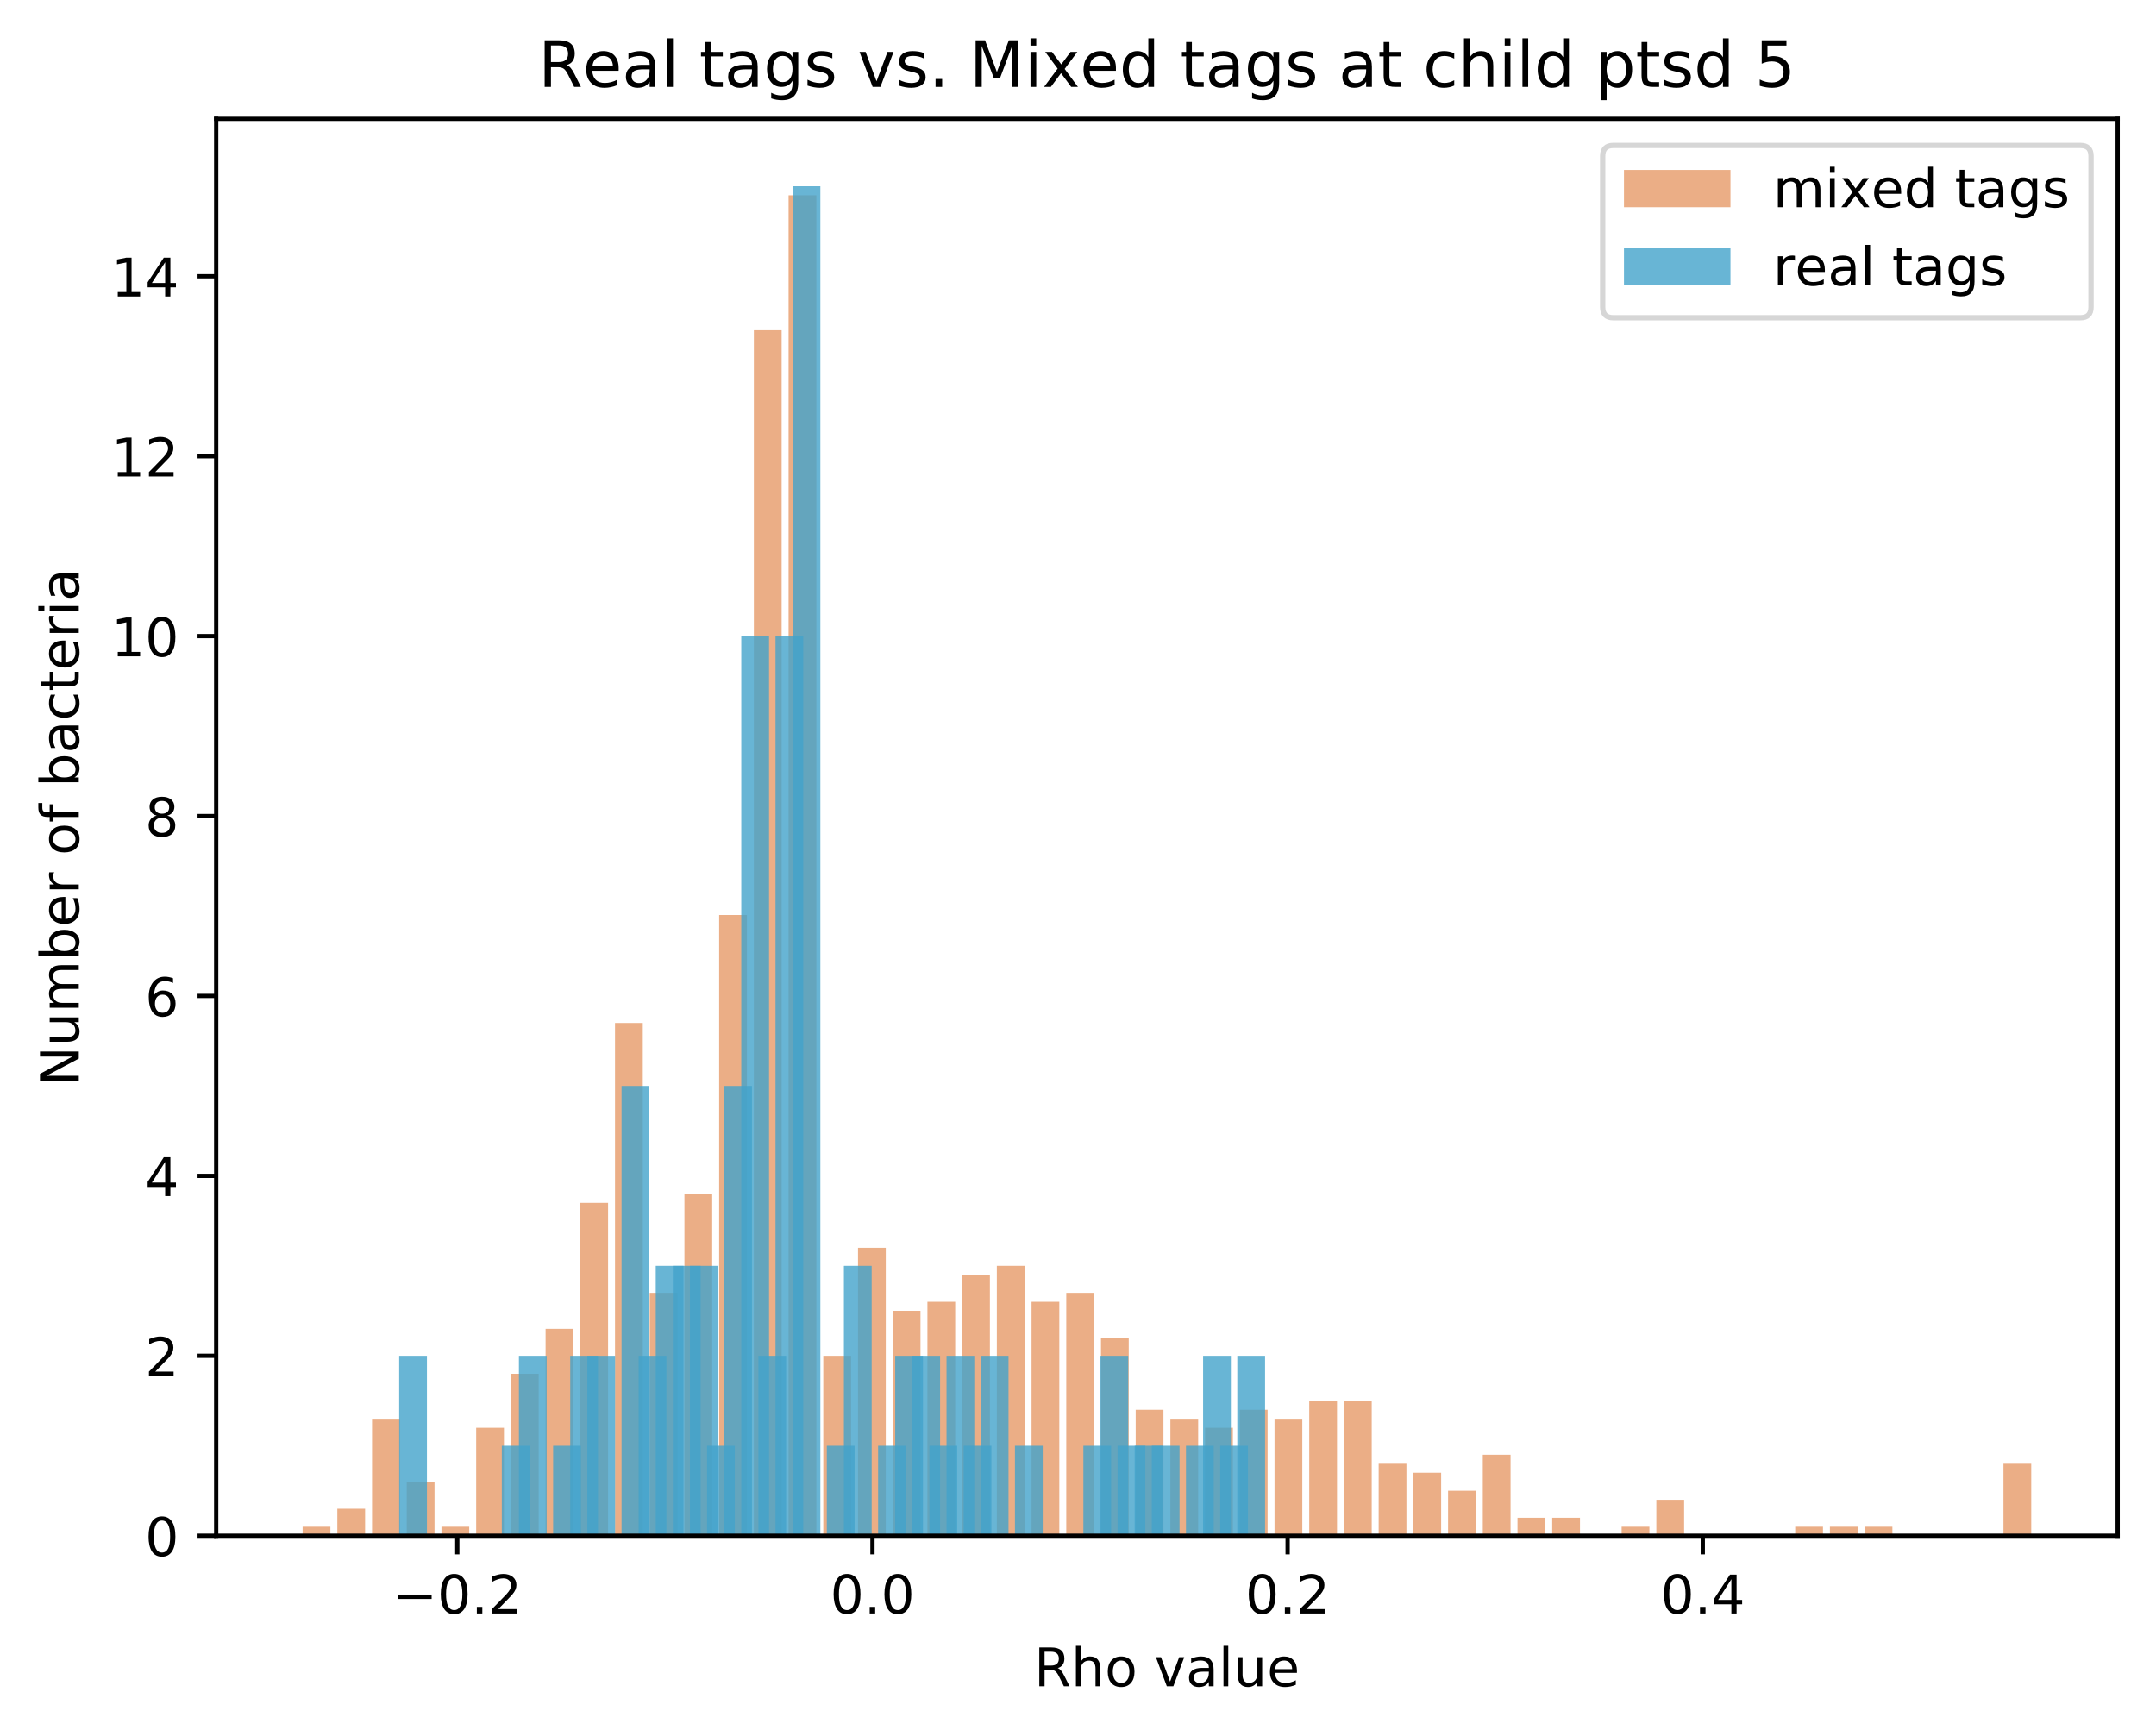 <?xml version="1.0" encoding="utf-8" standalone="no"?>
<!DOCTYPE svg PUBLIC "-//W3C//DTD SVG 1.1//EN"
  "http://www.w3.org/Graphics/SVG/1.1/DTD/svg11.dtd">
<!-- Created with matplotlib (https://matplotlib.org/) -->
<svg height="325.986pt" version="1.1" viewBox="0 0 404.923 325.986" width="404.923pt" xmlns="http://www.w3.org/2000/svg" xmlns:xlink="http://www.w3.org/1999/xlink">
 <defs>
  <style type="text/css">
*{stroke-linecap:butt;stroke-linejoin:round;}
  </style>
 </defs>
 <g id="figure_1">
  <g id="patch_1">
   <path d="M 0 325.986 
L 404.923 325.986 
L 404.923 0 
L 0 0 
z
" style="fill:#ffffff;"/>
  </g>
  <g id="axes_1">
   <g id="patch_2">
    <path d="M 40.603 288.43 
L 397.723 288.43 
L 397.723 22.318 
L 40.603 22.318 
z
" style="fill:#ffffff;"/>
   </g>
   <g id="patch_3">
    <path clip-path="url(#p7315a5faf9)" d="M 56.836 288.43 
L 62.051 288.43 
L 62.051 286.741 
L 56.836 286.741 
z
" style="fill:#d95f0e;opacity:0.5;"/>
   </g>
   <g id="patch_4">
    <path clip-path="url(#p7315a5faf9)" d="M 63.355 288.43 
L 68.57 288.43 
L 68.57 283.361 
L 63.355 283.361 
z
" style="fill:#d95f0e;opacity:0.5;"/>
   </g>
   <g id="patch_5">
    <path clip-path="url(#p7315a5faf9)" d="M 69.874 288.43 
L 75.09 288.43 
L 75.09 266.465 
L 69.874 266.465 
z
" style="fill:#d95f0e;opacity:0.5;"/>
   </g>
   <g id="patch_6">
    <path clip-path="url(#p7315a5faf9)" d="M 76.393 288.43 
L 81.609 288.43 
L 81.609 278.293 
L 76.393 278.293 
z
" style="fill:#d95f0e;opacity:0.5;"/>
   </g>
   <g id="patch_7">
    <path clip-path="url(#p7315a5faf9)" d="M 82.913 288.43 
L 88.128 288.43 
L 88.128 286.741 
L 82.913 286.741 
z
" style="fill:#d95f0e;opacity:0.5;"/>
   </g>
   <g id="patch_8">
    <path clip-path="url(#p7315a5faf9)" d="M 89.432 288.43 
L 94.647 288.43 
L 94.647 268.155 
L 89.432 268.155 
z
" style="fill:#d95f0e;opacity:0.5;"/>
   </g>
   <g id="patch_9">
    <path clip-path="url(#p7315a5faf9)" d="M 95.951 288.43 
L 101.166 288.43 
L 101.166 258.017 
L 95.951 258.017 
z
" style="fill:#d95f0e;opacity:0.5;"/>
   </g>
   <g id="patch_10">
    <path clip-path="url(#p7315a5faf9)" d="M 102.47 288.43 
L 107.685 288.43 
L 107.685 249.569 
L 102.47 249.569 
z
" style="fill:#d95f0e;opacity:0.5;"/>
   </g>
   <g id="patch_11">
    <path clip-path="url(#p7315a5faf9)" d="M 108.989 288.43 
L 114.205 288.43 
L 114.205 225.915 
L 108.989 225.915 
z
" style="fill:#d95f0e;opacity:0.5;"/>
   </g>
   <g id="patch_12">
    <path clip-path="url(#p7315a5faf9)" d="M 115.508 288.43 
L 120.724 288.43 
L 120.724 192.123 
L 115.508 192.123 
z
" style="fill:#d95f0e;opacity:0.5;"/>
   </g>
   <g id="patch_13">
    <path clip-path="url(#p7315a5faf9)" d="M 122.028 288.43 
L 127.243 288.43 
L 127.243 242.811 
L 122.028 242.811 
z
" style="fill:#d95f0e;opacity:0.5;"/>
   </g>
   <g id="patch_14">
    <path clip-path="url(#p7315a5faf9)" d="M 128.547 288.43 
L 133.762 288.43 
L 133.762 224.225 
L 128.547 224.225 
z
" style="fill:#d95f0e;opacity:0.5;"/>
   </g>
   <g id="patch_15">
    <path clip-path="url(#p7315a5faf9)" d="M 135.066 288.43 
L 140.281 288.43 
L 140.281 171.848 
L 135.066 171.848 
z
" style="fill:#d95f0e;opacity:0.5;"/>
   </g>
   <g id="patch_16">
    <path clip-path="url(#p7315a5faf9)" d="M 141.585 288.43 
L 146.8 288.43 
L 146.8 62.024 
L 141.585 62.024 
z
" style="fill:#d95f0e;opacity:0.5;"/>
   </g>
   <g id="patch_17">
    <path clip-path="url(#p7315a5faf9)" d="M 148.104 288.43 
L 153.32 288.43 
L 153.32 36.68 
L 148.104 36.68 
z
" style="fill:#d95f0e;opacity:0.5;"/>
   </g>
   <g id="patch_18">
    <path clip-path="url(#p7315a5faf9)" d="M 154.623 288.43 
L 159.839 288.43 
L 159.839 254.638 
L 154.623 254.638 
z
" style="fill:#d95f0e;opacity:0.5;"/>
   </g>
   <g id="patch_19">
    <path clip-path="url(#p7315a5faf9)" d="M 161.143 288.43 
L 166.358 288.43 
L 166.358 234.363 
L 161.143 234.363 
z
" style="fill:#d95f0e;opacity:0.5;"/>
   </g>
   <g id="patch_20">
    <path clip-path="url(#p7315a5faf9)" d="M 167.662 288.43 
L 172.877 288.43 
L 172.877 246.19 
L 167.662 246.19 
z
" style="fill:#d95f0e;opacity:0.5;"/>
   </g>
   <g id="patch_21">
    <path clip-path="url(#p7315a5faf9)" d="M 174.181 288.43 
L 179.396 288.43 
L 179.396 244.501 
L 174.181 244.501 
z
" style="fill:#d95f0e;opacity:0.5;"/>
   </g>
   <g id="patch_22">
    <path clip-path="url(#p7315a5faf9)" d="M 180.7 288.43 
L 185.915 288.43 
L 185.915 239.432 
L 180.7 239.432 
z
" style="fill:#d95f0e;opacity:0.5;"/>
   </g>
   <g id="patch_23">
    <path clip-path="url(#p7315a5faf9)" d="M 187.219 288.43 
L 192.435 288.43 
L 192.435 237.742 
L 187.219 237.742 
z
" style="fill:#d95f0e;opacity:0.5;"/>
   </g>
   <g id="patch_24">
    <path clip-path="url(#p7315a5faf9)" d="M 193.738 288.43 
L 198.954 288.43 
L 198.954 244.501 
L 193.738 244.501 
z
" style="fill:#d95f0e;opacity:0.5;"/>
   </g>
   <g id="patch_25">
    <path clip-path="url(#p7315a5faf9)" d="M 200.258 288.43 
L 205.473 288.43 
L 205.473 242.811 
L 200.258 242.811 
z
" style="fill:#d95f0e;opacity:0.5;"/>
   </g>
   <g id="patch_26">
    <path clip-path="url(#p7315a5faf9)" d="M 206.777 288.43 
L 211.992 288.43 
L 211.992 251.259 
L 206.777 251.259 
z
" style="fill:#d95f0e;opacity:0.5;"/>
   </g>
   <g id="patch_27">
    <path clip-path="url(#p7315a5faf9)" d="M 213.296 288.43 
L 218.511 288.43 
L 218.511 264.776 
L 213.296 264.776 
z
" style="fill:#d95f0e;opacity:0.5;"/>
   </g>
   <g id="patch_28">
    <path clip-path="url(#p7315a5faf9)" d="M 219.815 288.43 
L 225.03 288.43 
L 225.03 266.465 
L 219.815 266.465 
z
" style="fill:#d95f0e;opacity:0.5;"/>
   </g>
   <g id="patch_29">
    <path clip-path="url(#p7315a5faf9)" d="M 226.334 288.43 
L 231.55 288.43 
L 231.55 268.155 
L 226.334 268.155 
z
" style="fill:#d95f0e;opacity:0.5;"/>
   </g>
   <g id="patch_30">
    <path clip-path="url(#p7315a5faf9)" d="M 232.853 288.43 
L 238.069 288.43 
L 238.069 264.776 
L 232.853 264.776 
z
" style="fill:#d95f0e;opacity:0.5;"/>
   </g>
   <g id="patch_31">
    <path clip-path="url(#p7315a5faf9)" d="M 239.373 288.43 
L 244.588 288.43 
L 244.588 266.465 
L 239.373 266.465 
z
" style="fill:#d95f0e;opacity:0.5;"/>
   </g>
   <g id="patch_32">
    <path clip-path="url(#p7315a5faf9)" d="M 245.892 288.43 
L 251.107 288.43 
L 251.107 263.086 
L 245.892 263.086 
z
" style="fill:#d95f0e;opacity:0.5;"/>
   </g>
   <g id="patch_33">
    <path clip-path="url(#p7315a5faf9)" d="M 252.411 288.43 
L 257.626 288.43 
L 257.626 263.086 
L 252.411 263.086 
z
" style="fill:#d95f0e;opacity:0.5;"/>
   </g>
   <g id="patch_34">
    <path clip-path="url(#p7315a5faf9)" d="M 258.93 288.43 
L 264.145 288.43 
L 264.145 274.913 
L 258.93 274.913 
z
" style="fill:#d95f0e;opacity:0.5;"/>
   </g>
   <g id="patch_35">
    <path clip-path="url(#p7315a5faf9)" d="M 265.449 288.43 
L 270.665 288.43 
L 270.665 276.603 
L 265.449 276.603 
z
" style="fill:#d95f0e;opacity:0.5;"/>
   </g>
   <g id="patch_36">
    <path clip-path="url(#p7315a5faf9)" d="M 271.968 288.43 
L 277.184 288.43 
L 277.184 279.982 
L 271.968 279.982 
z
" style="fill:#d95f0e;opacity:0.5;"/>
   </g>
   <g id="patch_37">
    <path clip-path="url(#p7315a5faf9)" d="M 278.488 288.43 
L 283.703 288.43 
L 283.703 273.224 
L 278.488 273.224 
z
" style="fill:#d95f0e;opacity:0.5;"/>
   </g>
   <g id="patch_38">
    <path clip-path="url(#p7315a5faf9)" d="M 285.007 288.43 
L 290.222 288.43 
L 290.222 285.051 
L 285.007 285.051 
z
" style="fill:#d95f0e;opacity:0.5;"/>
   </g>
   <g id="patch_39">
    <path clip-path="url(#p7315a5faf9)" d="M 291.526 288.43 
L 296.741 288.43 
L 296.741 285.051 
L 291.526 285.051 
z
" style="fill:#d95f0e;opacity:0.5;"/>
   </g>
   <g id="patch_40">
    <path clip-path="url(#p7315a5faf9)" d="M 298.045 288.43 
L 303.26 288.43 
L 303.26 288.43 
L 298.045 288.43 
z
" style="fill:#d95f0e;opacity:0.5;"/>
   </g>
   <g id="patch_41">
    <path clip-path="url(#p7315a5faf9)" d="M 304.564 288.43 
L 309.78 288.43 
L 309.78 286.741 
L 304.564 286.741 
z
" style="fill:#d95f0e;opacity:0.5;"/>
   </g>
   <g id="patch_42">
    <path clip-path="url(#p7315a5faf9)" d="M 311.083 288.43 
L 316.299 288.43 
L 316.299 281.672 
L 311.083 281.672 
z
" style="fill:#d95f0e;opacity:0.5;"/>
   </g>
   <g id="patch_43">
    <path clip-path="url(#p7315a5faf9)" d="M 317.603 288.43 
L 322.818 288.43 
L 322.818 288.43 
L 317.603 288.43 
z
" style="fill:#d95f0e;opacity:0.5;"/>
   </g>
   <g id="patch_44">
    <path clip-path="url(#p7315a5faf9)" d="M 324.122 288.43 
L 329.337 288.43 
L 329.337 288.43 
L 324.122 288.43 
z
" style="fill:#d95f0e;opacity:0.5;"/>
   </g>
   <g id="patch_45">
    <path clip-path="url(#p7315a5faf9)" d="M 330.641 288.43 
L 335.856 288.43 
L 335.856 288.43 
L 330.641 288.43 
z
" style="fill:#d95f0e;opacity:0.5;"/>
   </g>
   <g id="patch_46">
    <path clip-path="url(#p7315a5faf9)" d="M 337.16 288.43 
L 342.375 288.43 
L 342.375 286.741 
L 337.16 286.741 
z
" style="fill:#d95f0e;opacity:0.5;"/>
   </g>
   <g id="patch_47">
    <path clip-path="url(#p7315a5faf9)" d="M 343.679 288.43 
L 348.895 288.43 
L 348.895 286.741 
L 343.679 286.741 
z
" style="fill:#d95f0e;opacity:0.5;"/>
   </g>
   <g id="patch_48">
    <path clip-path="url(#p7315a5faf9)" d="M 350.198 288.43 
L 355.414 288.43 
L 355.414 286.741 
L 350.198 286.741 
z
" style="fill:#d95f0e;opacity:0.5;"/>
   </g>
   <g id="patch_49">
    <path clip-path="url(#p7315a5faf9)" d="M 356.718 288.43 
L 361.933 288.43 
L 361.933 288.43 
L 356.718 288.43 
z
" style="fill:#d95f0e;opacity:0.5;"/>
   </g>
   <g id="patch_50">
    <path clip-path="url(#p7315a5faf9)" d="M 363.237 288.43 
L 368.452 288.43 
L 368.452 288.43 
L 363.237 288.43 
z
" style="fill:#d95f0e;opacity:0.5;"/>
   </g>
   <g id="patch_51">
    <path clip-path="url(#p7315a5faf9)" d="M 369.756 288.43 
L 374.971 288.43 
L 374.971 288.43 
L 369.756 288.43 
z
" style="fill:#d95f0e;opacity:0.5;"/>
   </g>
   <g id="patch_52">
    <path clip-path="url(#p7315a5faf9)" d="M 376.275 288.43 
L 381.49 288.43 
L 381.49 274.913 
L 376.275 274.913 
z
" style="fill:#d95f0e;opacity:0.5;"/>
   </g>
   <g id="patch_53">
    <path clip-path="url(#p7315a5faf9)" d="M 74.971 288.43 
L 80.186 288.43 
L 80.186 254.638 
L 74.971 254.638 
z
" style="fill:#43a2ca;opacity:0.8;"/>
   </g>
   <g id="patch_54">
    <path clip-path="url(#p7315a5faf9)" d="M 78.183 288.43 
L 83.399 288.43 
L 83.399 288.43 
L 78.183 288.43 
z
" style="fill:#43a2ca;opacity:0.8;"/>
   </g>
   <g id="patch_55">
    <path clip-path="url(#p7315a5faf9)" d="M 81.396 288.43 
L 86.611 288.43 
L 86.611 288.43 
L 81.396 288.43 
z
" style="fill:#43a2ca;opacity:0.8;"/>
   </g>
   <g id="patch_56">
    <path clip-path="url(#p7315a5faf9)" d="M 84.608 288.43 
L 89.824 288.43 
L 89.824 288.43 
L 84.608 288.43 
z
" style="fill:#43a2ca;opacity:0.8;"/>
   </g>
   <g id="patch_57">
    <path clip-path="url(#p7315a5faf9)" d="M 87.821 288.43 
L 93.036 288.43 
L 93.036 288.43 
L 87.821 288.43 
z
" style="fill:#43a2ca;opacity:0.8;"/>
   </g>
   <g id="patch_58">
    <path clip-path="url(#p7315a5faf9)" d="M 91.033 288.43 
L 96.248 288.43 
L 96.248 288.43 
L 91.033 288.43 
z
" style="fill:#43a2ca;opacity:0.8;"/>
   </g>
   <g id="patch_59">
    <path clip-path="url(#p7315a5faf9)" d="M 94.246 288.43 
L 99.461 288.43 
L 99.461 271.534 
L 94.246 271.534 
z
" style="fill:#43a2ca;opacity:0.8;"/>
   </g>
   <g id="patch_60">
    <path clip-path="url(#p7315a5faf9)" d="M 97.458 288.43 
L 102.673 288.43 
L 102.673 254.638 
L 97.458 254.638 
z
" style="fill:#43a2ca;opacity:0.8;"/>
   </g>
   <g id="patch_61">
    <path clip-path="url(#p7315a5faf9)" d="M 100.67 288.43 
L 105.886 288.43 
L 105.886 288.43 
L 100.67 288.43 
z
" style="fill:#43a2ca;opacity:0.8;"/>
   </g>
   <g id="patch_62">
    <path clip-path="url(#p7315a5faf9)" d="M 103.883 288.43 
L 109.098 288.43 
L 109.098 271.534 
L 103.883 271.534 
z
" style="fill:#43a2ca;opacity:0.8;"/>
   </g>
   <g id="patch_63">
    <path clip-path="url(#p7315a5faf9)" d="M 107.095 288.43 
L 112.311 288.43 
L 112.311 254.638 
L 107.095 254.638 
z
" style="fill:#43a2ca;opacity:0.8;"/>
   </g>
   <g id="patch_64">
    <path clip-path="url(#p7315a5faf9)" d="M 110.308 288.43 
L 115.523 288.43 
L 115.523 254.638 
L 110.308 254.638 
z
" style="fill:#43a2ca;opacity:0.8;"/>
   </g>
   <g id="patch_65">
    <path clip-path="url(#p7315a5faf9)" d="M 113.52 288.43 
L 118.736 288.43 
L 118.736 288.43 
L 113.52 288.43 
z
" style="fill:#43a2ca;opacity:0.8;"/>
   </g>
   <g id="patch_66">
    <path clip-path="url(#p7315a5faf9)" d="M 116.733 288.43 
L 121.948 288.43 
L 121.948 203.95 
L 116.733 203.95 
z
" style="fill:#43a2ca;opacity:0.8;"/>
   </g>
   <g id="patch_67">
    <path clip-path="url(#p7315a5faf9)" d="M 119.945 288.43 
L 125.16 288.43 
L 125.16 254.638 
L 119.945 254.638 
z
" style="fill:#43a2ca;opacity:0.8;"/>
   </g>
   <g id="patch_68">
    <path clip-path="url(#p7315a5faf9)" d="M 123.157 288.43 
L 128.373 288.43 
L 128.373 237.742 
L 123.157 237.742 
z
" style="fill:#43a2ca;opacity:0.8;"/>
   </g>
   <g id="patch_69">
    <path clip-path="url(#p7315a5faf9)" d="M 126.37 288.43 
L 131.585 288.43 
L 131.585 237.742 
L 126.37 237.742 
z
" style="fill:#43a2ca;opacity:0.8;"/>
   </g>
   <g id="patch_70">
    <path clip-path="url(#p7315a5faf9)" d="M 129.582 288.43 
L 134.798 288.43 
L 134.798 237.742 
L 129.582 237.742 
z
" style="fill:#43a2ca;opacity:0.8;"/>
   </g>
   <g id="patch_71">
    <path clip-path="url(#p7315a5faf9)" d="M 132.795 288.43 
L 138.01 288.43 
L 138.01 271.534 
L 132.795 271.534 
z
" style="fill:#43a2ca;opacity:0.8;"/>
   </g>
   <g id="patch_72">
    <path clip-path="url(#p7315a5faf9)" d="M 136.007 288.43 
L 141.223 288.43 
L 141.223 203.95 
L 136.007 203.95 
z
" style="fill:#43a2ca;opacity:0.8;"/>
   </g>
   <g id="patch_73">
    <path clip-path="url(#p7315a5faf9)" d="M 139.22 288.43 
L 144.435 288.43 
L 144.435 119.47 
L 139.22 119.47 
z
" style="fill:#43a2ca;opacity:0.8;"/>
   </g>
   <g id="patch_74">
    <path clip-path="url(#p7315a5faf9)" d="M 142.432 288.43 
L 147.647 288.43 
L 147.647 254.638 
L 142.432 254.638 
z
" style="fill:#43a2ca;opacity:0.8;"/>
   </g>
   <g id="patch_75">
    <path clip-path="url(#p7315a5faf9)" d="M 145.645 288.43 
L 150.86 288.43 
L 150.86 119.47 
L 145.645 119.47 
z
" style="fill:#43a2ca;opacity:0.8;"/>
   </g>
   <g id="patch_76">
    <path clip-path="url(#p7315a5faf9)" d="M 148.857 288.43 
L 154.072 288.43 
L 154.072 34.99 
L 148.857 34.99 
z
" style="fill:#43a2ca;opacity:0.8;"/>
   </g>
   <g id="patch_77">
    <path clip-path="url(#p7315a5faf9)" d="M 152.069 288.43 
L 157.285 288.43 
L 157.285 288.43 
L 152.069 288.43 
z
" style="fill:#43a2ca;opacity:0.8;"/>
   </g>
   <g id="patch_78">
    <path clip-path="url(#p7315a5faf9)" d="M 155.282 288.43 
L 160.497 288.43 
L 160.497 271.534 
L 155.282 271.534 
z
" style="fill:#43a2ca;opacity:0.8;"/>
   </g>
   <g id="patch_79">
    <path clip-path="url(#p7315a5faf9)" d="M 158.494 288.43 
L 163.71 288.43 
L 163.71 237.742 
L 158.494 237.742 
z
" style="fill:#43a2ca;opacity:0.8;"/>
   </g>
   <g id="patch_80">
    <path clip-path="url(#p7315a5faf9)" d="M 161.707 288.43 
L 166.922 288.43 
L 166.922 288.43 
L 161.707 288.43 
z
" style="fill:#43a2ca;opacity:0.8;"/>
   </g>
   <g id="patch_81">
    <path clip-path="url(#p7315a5faf9)" d="M 164.919 288.43 
L 170.135 288.43 
L 170.135 271.534 
L 164.919 271.534 
z
" style="fill:#43a2ca;opacity:0.8;"/>
   </g>
   <g id="patch_82">
    <path clip-path="url(#p7315a5faf9)" d="M 168.132 288.43 
L 173.347 288.43 
L 173.347 254.638 
L 168.132 254.638 
z
" style="fill:#43a2ca;opacity:0.8;"/>
   </g>
   <g id="patch_83">
    <path clip-path="url(#p7315a5faf9)" d="M 171.344 288.43 
L 176.559 288.43 
L 176.559 254.638 
L 171.344 254.638 
z
" style="fill:#43a2ca;opacity:0.8;"/>
   </g>
   <g id="patch_84">
    <path clip-path="url(#p7315a5faf9)" d="M 174.557 288.43 
L 179.772 288.43 
L 179.772 271.534 
L 174.557 271.534 
z
" style="fill:#43a2ca;opacity:0.8;"/>
   </g>
   <g id="patch_85">
    <path clip-path="url(#p7315a5faf9)" d="M 177.769 288.43 
L 182.984 288.43 
L 182.984 254.638 
L 177.769 254.638 
z
" style="fill:#43a2ca;opacity:0.8;"/>
   </g>
   <g id="patch_86">
    <path clip-path="url(#p7315a5faf9)" d="M 180.981 288.43 
L 186.197 288.43 
L 186.197 271.534 
L 180.981 271.534 
z
" style="fill:#43a2ca;opacity:0.8;"/>
   </g>
   <g id="patch_87">
    <path clip-path="url(#p7315a5faf9)" d="M 184.194 288.43 
L 189.409 288.43 
L 189.409 254.638 
L 184.194 254.638 
z
" style="fill:#43a2ca;opacity:0.8;"/>
   </g>
   <g id="patch_88">
    <path clip-path="url(#p7315a5faf9)" d="M 187.406 288.43 
L 192.622 288.43 
L 192.622 288.43 
L 187.406 288.43 
z
" style="fill:#43a2ca;opacity:0.8;"/>
   </g>
   <g id="patch_89">
    <path clip-path="url(#p7315a5faf9)" d="M 190.619 288.43 
L 195.834 288.43 
L 195.834 271.534 
L 190.619 271.534 
z
" style="fill:#43a2ca;opacity:0.8;"/>
   </g>
   <g id="patch_90">
    <path clip-path="url(#p7315a5faf9)" d="M 193.831 288.43 
L 199.046 288.43 
L 199.046 288.43 
L 193.831 288.43 
z
" style="fill:#43a2ca;opacity:0.8;"/>
   </g>
   <g id="patch_91">
    <path clip-path="url(#p7315a5faf9)" d="M 197.044 288.43 
L 202.259 288.43 
L 202.259 288.43 
L 197.044 288.43 
z
" style="fill:#43a2ca;opacity:0.8;"/>
   </g>
   <g id="patch_92">
    <path clip-path="url(#p7315a5faf9)" d="M 200.256 288.43 
L 205.471 288.43 
L 205.471 288.43 
L 200.256 288.43 
z
" style="fill:#43a2ca;opacity:0.8;"/>
   </g>
   <g id="patch_93">
    <path clip-path="url(#p7315a5faf9)" d="M 203.468 288.43 
L 208.684 288.43 
L 208.684 271.534 
L 203.468 271.534 
z
" style="fill:#43a2ca;opacity:0.8;"/>
   </g>
   <g id="patch_94">
    <path clip-path="url(#p7315a5faf9)" d="M 206.681 288.43 
L 211.896 288.43 
L 211.896 254.638 
L 206.681 254.638 
z
" style="fill:#43a2ca;opacity:0.8;"/>
   </g>
   <g id="patch_95">
    <path clip-path="url(#p7315a5faf9)" d="M 209.893 288.43 
L 215.109 288.43 
L 215.109 271.534 
L 209.893 271.534 
z
" style="fill:#43a2ca;opacity:0.8;"/>
   </g>
   <g id="patch_96">
    <path clip-path="url(#p7315a5faf9)" d="M 213.106 288.43 
L 218.321 288.43 
L 218.321 271.534 
L 213.106 271.534 
z
" style="fill:#43a2ca;opacity:0.8;"/>
   </g>
   <g id="patch_97">
    <path clip-path="url(#p7315a5faf9)" d="M 216.318 288.43 
L 221.534 288.43 
L 221.534 271.534 
L 216.318 271.534 
z
" style="fill:#43a2ca;opacity:0.8;"/>
   </g>
   <g id="patch_98">
    <path clip-path="url(#p7315a5faf9)" d="M 219.531 288.43 
L 224.746 288.43 
L 224.746 288.43 
L 219.531 288.43 
z
" style="fill:#43a2ca;opacity:0.8;"/>
   </g>
   <g id="patch_99">
    <path clip-path="url(#p7315a5faf9)" d="M 222.743 288.43 
L 227.958 288.43 
L 227.958 271.534 
L 222.743 271.534 
z
" style="fill:#43a2ca;opacity:0.8;"/>
   </g>
   <g id="patch_100">
    <path clip-path="url(#p7315a5faf9)" d="M 225.956 288.43 
L 231.171 288.43 
L 231.171 254.638 
L 225.956 254.638 
z
" style="fill:#43a2ca;opacity:0.8;"/>
   </g>
   <g id="patch_101">
    <path clip-path="url(#p7315a5faf9)" d="M 229.168 288.43 
L 234.383 288.43 
L 234.383 271.534 
L 229.168 271.534 
z
" style="fill:#43a2ca;opacity:0.8;"/>
   </g>
   <g id="patch_102">
    <path clip-path="url(#p7315a5faf9)" d="M 232.38 288.43 
L 237.596 288.43 
L 237.596 254.638 
L 232.38 254.638 
z
" style="fill:#43a2ca;opacity:0.8;"/>
   </g>
   <g id="matplotlib.axis_1">
    <g id="xtick_1">
     <g id="line2d_1">
      <defs>
       <path d="M 0 0 
L 0 3.5 
" id="md737ff4647" style="stroke:#000000;stroke-width:0.8;"/>
      </defs>
      <g>
       <use style="stroke:#000000;stroke-width:0.8;" x="85.887" xlink:href="#md737ff4647" y="288.43"/>
      </g>
     </g>
     <g id="text_1">
      <!-- −0.2 -->
      <defs>
       <path d="M 10.594 35.5 
L 73.188 35.5 
L 73.188 27.203 
L 10.594 27.203 
z
" id="DejaVuSans-8722"/>
       <path d="M 31.781 66.406 
Q 24.172 66.406 20.328 58.906 
Q 16.5 51.422 16.5 36.375 
Q 16.5 21.391 20.328 13.891 
Q 24.172 6.391 31.781 6.391 
Q 39.453 6.391 43.281 13.891 
Q 47.125 21.391 47.125 36.375 
Q 47.125 51.422 43.281 58.906 
Q 39.453 66.406 31.781 66.406 
z
M 31.781 74.219 
Q 44.047 74.219 50.516 64.516 
Q 56.984 54.828 56.984 36.375 
Q 56.984 17.969 50.516 8.266 
Q 44.047 -1.422 31.781 -1.422 
Q 19.531 -1.422 13.062 8.266 
Q 6.594 17.969 6.594 36.375 
Q 6.594 54.828 13.062 64.516 
Q 19.531 74.219 31.781 74.219 
z
" id="DejaVuSans-48"/>
       <path d="M 10.688 12.406 
L 21 12.406 
L 21 0 
L 10.688 0 
z
" id="DejaVuSans-46"/>
       <path d="M 19.188 8.297 
L 53.609 8.297 
L 53.609 0 
L 7.328 0 
L 7.328 8.297 
Q 12.938 14.109 22.625 23.891 
Q 32.328 33.688 34.812 36.531 
Q 39.547 41.844 41.422 45.531 
Q 43.312 49.219 43.312 52.781 
Q 43.312 58.594 39.234 62.25 
Q 35.156 65.922 28.609 65.922 
Q 23.969 65.922 18.812 64.312 
Q 13.672 62.703 7.812 59.422 
L 7.812 69.391 
Q 13.766 71.781 18.938 73 
Q 24.125 74.219 28.422 74.219 
Q 39.75 74.219 46.484 68.547 
Q 53.219 62.891 53.219 53.422 
Q 53.219 48.922 51.531 44.891 
Q 49.859 40.875 45.406 35.406 
Q 44.188 33.984 37.641 27.219 
Q 31.109 20.453 19.188 8.297 
z
" id="DejaVuSans-50"/>
      </defs>
      <g transform="translate(73.746 303.029)scale(0.1 -0.1)">
       <use xlink:href="#DejaVuSans-8722"/>
       <use x="83.789" xlink:href="#DejaVuSans-48"/>
       <use x="147.412" xlink:href="#DejaVuSans-46"/>
       <use x="179.199" xlink:href="#DejaVuSans-50"/>
      </g>
     </g>
    </g>
    <g id="xtick_2">
     <g id="line2d_2">
      <g>
       <use style="stroke:#000000;stroke-width:0.8;" x="163.86" xlink:href="#md737ff4647" y="288.43"/>
      </g>
     </g>
     <g id="text_2">
      <!-- 0.0 -->
      <g transform="translate(155.908 303.029)scale(0.1 -0.1)">
       <use xlink:href="#DejaVuSans-48"/>
       <use x="63.623" xlink:href="#DejaVuSans-46"/>
       <use x="95.41" xlink:href="#DejaVuSans-48"/>
      </g>
     </g>
    </g>
    <g id="xtick_3">
     <g id="line2d_3">
      <g>
       <use style="stroke:#000000;stroke-width:0.8;" x="241.832" xlink:href="#md737ff4647" y="288.43"/>
      </g>
     </g>
     <g id="text_3">
      <!-- 0.2 -->
      <g transform="translate(233.881 303.029)scale(0.1 -0.1)">
       <use xlink:href="#DejaVuSans-48"/>
       <use x="63.623" xlink:href="#DejaVuSans-46"/>
       <use x="95.41" xlink:href="#DejaVuSans-50"/>
      </g>
     </g>
    </g>
    <g id="xtick_4">
     <g id="line2d_4">
      <g>
       <use style="stroke:#000000;stroke-width:0.8;" x="319.805" xlink:href="#md737ff4647" y="288.43"/>
      </g>
     </g>
     <g id="text_4">
      <!-- 0.4 -->
      <defs>
       <path d="M 37.797 64.312 
L 12.891 25.391 
L 37.797 25.391 
z
M 35.203 72.906 
L 47.609 72.906 
L 47.609 25.391 
L 58.016 25.391 
L 58.016 17.188 
L 47.609 17.188 
L 47.609 0 
L 37.797 0 
L 37.797 17.188 
L 4.891 17.188 
L 4.891 26.703 
z
" id="DejaVuSans-52"/>
      </defs>
      <g transform="translate(311.853 303.029)scale(0.1 -0.1)">
       <use xlink:href="#DejaVuSans-48"/>
       <use x="63.623" xlink:href="#DejaVuSans-46"/>
       <use x="95.41" xlink:href="#DejaVuSans-52"/>
      </g>
     </g>
    </g>
    <g id="text_5">
     <!-- Rho value -->
     <defs>
      <path d="M 44.391 34.188 
Q 47.562 33.109 50.562 29.594 
Q 53.562 26.078 56.594 19.922 
L 66.609 0 
L 56 0 
L 46.688 18.703 
Q 43.062 26.031 39.672 28.422 
Q 36.281 30.812 30.422 30.812 
L 19.672 30.812 
L 19.672 0 
L 9.812 0 
L 9.812 72.906 
L 32.078 72.906 
Q 44.578 72.906 50.734 67.672 
Q 56.891 62.453 56.891 51.906 
Q 56.891 45.016 53.688 40.469 
Q 50.484 35.938 44.391 34.188 
z
M 19.672 64.797 
L 19.672 38.922 
L 32.078 38.922 
Q 39.203 38.922 42.844 42.219 
Q 46.484 45.516 46.484 51.906 
Q 46.484 58.297 42.844 61.547 
Q 39.203 64.797 32.078 64.797 
z
" id="DejaVuSans-82"/>
      <path d="M 54.891 33.016 
L 54.891 0 
L 45.906 0 
L 45.906 32.719 
Q 45.906 40.484 42.875 44.328 
Q 39.844 48.188 33.797 48.188 
Q 26.516 48.188 22.312 43.547 
Q 18.109 38.922 18.109 30.906 
L 18.109 0 
L 9.078 0 
L 9.078 75.984 
L 18.109 75.984 
L 18.109 46.188 
Q 21.344 51.125 25.703 53.562 
Q 30.078 56 35.797 56 
Q 45.219 56 50.047 50.172 
Q 54.891 44.344 54.891 33.016 
z
" id="DejaVuSans-104"/>
      <path d="M 30.609 48.391 
Q 23.391 48.391 19.188 42.75 
Q 14.984 37.109 14.984 27.297 
Q 14.984 17.484 19.156 11.844 
Q 23.344 6.203 30.609 6.203 
Q 37.797 6.203 41.984 11.859 
Q 46.188 17.531 46.188 27.297 
Q 46.188 37.016 41.984 42.703 
Q 37.797 48.391 30.609 48.391 
z
M 30.609 56 
Q 42.328 56 49.016 48.375 
Q 55.719 40.766 55.719 27.297 
Q 55.719 13.875 49.016 6.219 
Q 42.328 -1.422 30.609 -1.422 
Q 18.844 -1.422 12.172 6.219 
Q 5.516 13.875 5.516 27.297 
Q 5.516 40.766 12.172 48.375 
Q 18.844 56 30.609 56 
z
" id="DejaVuSans-111"/>
      <path id="DejaVuSans-32"/>
      <path d="M 2.984 54.688 
L 12.5 54.688 
L 29.594 8.797 
L 46.688 54.688 
L 56.203 54.688 
L 35.688 0 
L 23.484 0 
z
" id="DejaVuSans-118"/>
      <path d="M 34.281 27.484 
Q 23.391 27.484 19.188 25 
Q 14.984 22.516 14.984 16.5 
Q 14.984 11.719 18.141 8.906 
Q 21.297 6.109 26.703 6.109 
Q 34.188 6.109 38.703 11.406 
Q 43.219 16.703 43.219 25.484 
L 43.219 27.484 
z
M 52.203 31.203 
L 52.203 0 
L 43.219 0 
L 43.219 8.297 
Q 40.141 3.328 35.547 0.953 
Q 30.953 -1.422 24.312 -1.422 
Q 15.922 -1.422 10.953 3.297 
Q 6 8.016 6 15.922 
Q 6 25.141 12.172 29.828 
Q 18.359 34.516 30.609 34.516 
L 43.219 34.516 
L 43.219 35.406 
Q 43.219 41.609 39.141 45 
Q 35.062 48.391 27.688 48.391 
Q 23 48.391 18.547 47.266 
Q 14.109 46.141 10.016 43.891 
L 10.016 52.203 
Q 14.938 54.109 19.578 55.047 
Q 24.219 56 28.609 56 
Q 40.484 56 46.344 49.844 
Q 52.203 43.703 52.203 31.203 
z
" id="DejaVuSans-97"/>
      <path d="M 9.422 75.984 
L 18.406 75.984 
L 18.406 0 
L 9.422 0 
z
" id="DejaVuSans-108"/>
      <path d="M 8.5 21.578 
L 8.5 54.688 
L 17.484 54.688 
L 17.484 21.922 
Q 17.484 14.156 20.5 10.266 
Q 23.531 6.391 29.594 6.391 
Q 36.859 6.391 41.078 11.031 
Q 45.312 15.672 45.312 23.688 
L 45.312 54.688 
L 54.297 54.688 
L 54.297 0 
L 45.312 0 
L 45.312 8.406 
Q 42.047 3.422 37.719 1 
Q 33.406 -1.422 27.688 -1.422 
Q 18.266 -1.422 13.375 4.438 
Q 8.5 10.297 8.5 21.578 
z
M 31.109 56 
z
" id="DejaVuSans-117"/>
      <path d="M 56.203 29.594 
L 56.203 25.203 
L 14.891 25.203 
Q 15.484 15.922 20.484 11.062 
Q 25.484 6.203 34.422 6.203 
Q 39.594 6.203 44.453 7.469 
Q 49.312 8.734 54.109 11.281 
L 54.109 2.781 
Q 49.266 0.734 44.188 -0.344 
Q 39.109 -1.422 33.891 -1.422 
Q 20.797 -1.422 13.156 6.188 
Q 5.516 13.812 5.516 26.812 
Q 5.516 40.234 12.766 48.109 
Q 20.016 56 32.328 56 
Q 43.359 56 49.781 48.891 
Q 56.203 41.797 56.203 29.594 
z
M 47.219 32.234 
Q 47.125 39.594 43.094 43.984 
Q 39.062 48.391 32.422 48.391 
Q 24.906 48.391 20.391 44.141 
Q 15.875 39.891 15.188 32.172 
z
" id="DejaVuSans-101"/>
     </defs>
     <g transform="translate(194.214 316.707)scale(0.1 -0.1)">
      <use xlink:href="#DejaVuSans-82"/>
      <use x="69.482" xlink:href="#DejaVuSans-104"/>
      <use x="132.861" xlink:href="#DejaVuSans-111"/>
      <use x="194.043" xlink:href="#DejaVuSans-32"/>
      <use x="225.83" xlink:href="#DejaVuSans-118"/>
      <use x="285.01" xlink:href="#DejaVuSans-97"/>
      <use x="346.289" xlink:href="#DejaVuSans-108"/>
      <use x="374.072" xlink:href="#DejaVuSans-117"/>
      <use x="437.451" xlink:href="#DejaVuSans-101"/>
     </g>
    </g>
   </g>
   <g id="matplotlib.axis_2">
    <g id="ytick_1">
     <g id="line2d_5">
      <defs>
       <path d="M 0 0 
L -3.5 0 
" id="m6237866836" style="stroke:#000000;stroke-width:0.8;"/>
      </defs>
      <g>
       <use style="stroke:#000000;stroke-width:0.8;" x="40.603" xlink:href="#m6237866836" y="288.43"/>
      </g>
     </g>
     <g id="text_6">
      <!-- 0 -->
      <g transform="translate(27.241 292.229)scale(0.1 -0.1)">
       <use xlink:href="#DejaVuSans-48"/>
      </g>
     </g>
    </g>
    <g id="ytick_2">
     <g id="line2d_6">
      <g>
       <use style="stroke:#000000;stroke-width:0.8;" x="40.603" xlink:href="#m6237866836" y="254.638"/>
      </g>
     </g>
     <g id="text_7">
      <!-- 2 -->
      <g transform="translate(27.241 258.437)scale(0.1 -0.1)">
       <use xlink:href="#DejaVuSans-50"/>
      </g>
     </g>
    </g>
    <g id="ytick_3">
     <g id="line2d_7">
      <g>
       <use style="stroke:#000000;stroke-width:0.8;" x="40.603" xlink:href="#m6237866836" y="220.846"/>
      </g>
     </g>
     <g id="text_8">
      <!-- 4 -->
      <g transform="translate(27.241 224.645)scale(0.1 -0.1)">
       <use xlink:href="#DejaVuSans-52"/>
      </g>
     </g>
    </g>
    <g id="ytick_4">
     <g id="line2d_8">
      <g>
       <use style="stroke:#000000;stroke-width:0.8;" x="40.603" xlink:href="#m6237866836" y="187.054"/>
      </g>
     </g>
     <g id="text_9">
      <!-- 6 -->
      <defs>
       <path d="M 33.016 40.375 
Q 26.375 40.375 22.484 35.828 
Q 18.609 31.297 18.609 23.391 
Q 18.609 15.531 22.484 10.953 
Q 26.375 6.391 33.016 6.391 
Q 39.656 6.391 43.531 10.953 
Q 47.406 15.531 47.406 23.391 
Q 47.406 31.297 43.531 35.828 
Q 39.656 40.375 33.016 40.375 
z
M 52.594 71.297 
L 52.594 62.312 
Q 48.875 64.062 45.094 64.984 
Q 41.312 65.922 37.594 65.922 
Q 27.828 65.922 22.672 59.328 
Q 17.531 52.734 16.797 39.406 
Q 19.672 43.656 24.016 45.922 
Q 28.375 48.188 33.594 48.188 
Q 44.578 48.188 50.953 41.516 
Q 57.328 34.859 57.328 23.391 
Q 57.328 12.156 50.688 5.359 
Q 44.047 -1.422 33.016 -1.422 
Q 20.359 -1.422 13.672 8.266 
Q 6.984 17.969 6.984 36.375 
Q 6.984 53.656 15.188 63.938 
Q 23.391 74.219 37.203 74.219 
Q 40.922 74.219 44.703 73.484 
Q 48.484 72.75 52.594 71.297 
z
" id="DejaVuSans-54"/>
      </defs>
      <g transform="translate(27.241 190.853)scale(0.1 -0.1)">
       <use xlink:href="#DejaVuSans-54"/>
      </g>
     </g>
    </g>
    <g id="ytick_5">
     <g id="line2d_9">
      <g>
       <use style="stroke:#000000;stroke-width:0.8;" x="40.603" xlink:href="#m6237866836" y="153.262"/>
      </g>
     </g>
     <g id="text_10">
      <!-- 8 -->
      <defs>
       <path d="M 31.781 34.625 
Q 24.75 34.625 20.719 30.859 
Q 16.703 27.094 16.703 20.516 
Q 16.703 13.922 20.719 10.156 
Q 24.75 6.391 31.781 6.391 
Q 38.812 6.391 42.859 10.172 
Q 46.922 13.969 46.922 20.516 
Q 46.922 27.094 42.891 30.859 
Q 38.875 34.625 31.781 34.625 
z
M 21.922 38.812 
Q 15.578 40.375 12.031 44.719 
Q 8.5 49.078 8.5 55.328 
Q 8.5 64.062 14.719 69.141 
Q 20.953 74.219 31.781 74.219 
Q 42.672 74.219 48.875 69.141 
Q 55.078 64.062 55.078 55.328 
Q 55.078 49.078 51.531 44.719 
Q 48 40.375 41.703 38.812 
Q 48.828 37.156 52.797 32.312 
Q 56.781 27.484 56.781 20.516 
Q 56.781 9.906 50.312 4.234 
Q 43.844 -1.422 31.781 -1.422 
Q 19.734 -1.422 13.25 4.234 
Q 6.781 9.906 6.781 20.516 
Q 6.781 27.484 10.781 32.312 
Q 14.797 37.156 21.922 38.812 
z
M 18.312 54.391 
Q 18.312 48.734 21.844 45.562 
Q 25.391 42.391 31.781 42.391 
Q 38.141 42.391 41.719 45.562 
Q 45.312 48.734 45.312 54.391 
Q 45.312 60.062 41.719 63.234 
Q 38.141 66.406 31.781 66.406 
Q 25.391 66.406 21.844 63.234 
Q 18.312 60.062 18.312 54.391 
z
" id="DejaVuSans-56"/>
      </defs>
      <g transform="translate(27.241 157.061)scale(0.1 -0.1)">
       <use xlink:href="#DejaVuSans-56"/>
      </g>
     </g>
    </g>
    <g id="ytick_6">
     <g id="line2d_10">
      <g>
       <use style="stroke:#000000;stroke-width:0.8;" x="40.603" xlink:href="#m6237866836" y="119.47"/>
      </g>
     </g>
     <g id="text_11">
      <!-- 10 -->
      <defs>
       <path d="M 12.406 8.297 
L 28.516 8.297 
L 28.516 63.922 
L 10.984 60.406 
L 10.984 69.391 
L 28.422 72.906 
L 38.281 72.906 
L 38.281 8.297 
L 54.391 8.297 
L 54.391 0 
L 12.406 0 
z
" id="DejaVuSans-49"/>
      </defs>
      <g transform="translate(20.878 123.269)scale(0.1 -0.1)">
       <use xlink:href="#DejaVuSans-49"/>
       <use x="63.623" xlink:href="#DejaVuSans-48"/>
      </g>
     </g>
    </g>
    <g id="ytick_7">
     <g id="line2d_11">
      <g>
       <use style="stroke:#000000;stroke-width:0.8;" x="40.603" xlink:href="#m6237866836" y="85.678"/>
      </g>
     </g>
     <g id="text_12">
      <!-- 12 -->
      <g transform="translate(20.878 89.477)scale(0.1 -0.1)">
       <use xlink:href="#DejaVuSans-49"/>
       <use x="63.623" xlink:href="#DejaVuSans-50"/>
      </g>
     </g>
    </g>
    <g id="ytick_8">
     <g id="line2d_12">
      <g>
       <use style="stroke:#000000;stroke-width:0.8;" x="40.603" xlink:href="#m6237866836" y="51.886"/>
      </g>
     </g>
     <g id="text_13">
      <!-- 14 -->
      <g transform="translate(20.878 55.685)scale(0.1 -0.1)">
       <use xlink:href="#DejaVuSans-49"/>
       <use x="63.623" xlink:href="#DejaVuSans-52"/>
      </g>
     </g>
    </g>
    <g id="text_14">
     <!-- Number of bacteria -->
     <defs>
      <path d="M 9.812 72.906 
L 23.094 72.906 
L 55.422 11.922 
L 55.422 72.906 
L 64.984 72.906 
L 64.984 0 
L 51.703 0 
L 19.391 60.984 
L 19.391 0 
L 9.812 0 
z
" id="DejaVuSans-78"/>
      <path d="M 52 44.188 
Q 55.375 50.25 60.062 53.125 
Q 64.75 56 71.094 56 
Q 79.641 56 84.281 50.016 
Q 88.922 44.047 88.922 33.016 
L 88.922 0 
L 79.891 0 
L 79.891 32.719 
Q 79.891 40.578 77.094 44.375 
Q 74.312 48.188 68.609 48.188 
Q 61.625 48.188 57.562 43.547 
Q 53.516 38.922 53.516 30.906 
L 53.516 0 
L 44.484 0 
L 44.484 32.719 
Q 44.484 40.625 41.703 44.406 
Q 38.922 48.188 33.109 48.188 
Q 26.219 48.188 22.156 43.531 
Q 18.109 38.875 18.109 30.906 
L 18.109 0 
L 9.078 0 
L 9.078 54.688 
L 18.109 54.688 
L 18.109 46.188 
Q 21.188 51.219 25.484 53.609 
Q 29.781 56 35.688 56 
Q 41.656 56 45.828 52.969 
Q 50 49.953 52 44.188 
z
" id="DejaVuSans-109"/>
      <path d="M 48.688 27.297 
Q 48.688 37.203 44.609 42.844 
Q 40.531 48.484 33.406 48.484 
Q 26.266 48.484 22.188 42.844 
Q 18.109 37.203 18.109 27.297 
Q 18.109 17.391 22.188 11.75 
Q 26.266 6.109 33.406 6.109 
Q 40.531 6.109 44.609 11.75 
Q 48.688 17.391 48.688 27.297 
z
M 18.109 46.391 
Q 20.953 51.266 25.266 53.625 
Q 29.594 56 35.594 56 
Q 45.562 56 51.781 48.094 
Q 58.016 40.188 58.016 27.297 
Q 58.016 14.406 51.781 6.484 
Q 45.562 -1.422 35.594 -1.422 
Q 29.594 -1.422 25.266 0.953 
Q 20.953 3.328 18.109 8.203 
L 18.109 0 
L 9.078 0 
L 9.078 75.984 
L 18.109 75.984 
z
" id="DejaVuSans-98"/>
      <path d="M 41.109 46.297 
Q 39.594 47.172 37.812 47.578 
Q 36.031 48 33.891 48 
Q 26.266 48 22.188 43.047 
Q 18.109 38.094 18.109 28.812 
L 18.109 0 
L 9.078 0 
L 9.078 54.688 
L 18.109 54.688 
L 18.109 46.188 
Q 20.953 51.172 25.484 53.578 
Q 30.031 56 36.531 56 
Q 37.453 56 38.578 55.875 
Q 39.703 55.766 41.062 55.516 
z
" id="DejaVuSans-114"/>
      <path d="M 37.109 75.984 
L 37.109 68.5 
L 28.516 68.5 
Q 23.688 68.5 21.797 66.547 
Q 19.922 64.594 19.922 59.516 
L 19.922 54.688 
L 34.719 54.688 
L 34.719 47.703 
L 19.922 47.703 
L 19.922 0 
L 10.891 0 
L 10.891 47.703 
L 2.297 47.703 
L 2.297 54.688 
L 10.891 54.688 
L 10.891 58.5 
Q 10.891 67.625 15.141 71.797 
Q 19.391 75.984 28.609 75.984 
z
" id="DejaVuSans-102"/>
      <path d="M 48.781 52.594 
L 48.781 44.188 
Q 44.969 46.297 41.141 47.344 
Q 37.312 48.391 33.406 48.391 
Q 24.656 48.391 19.812 42.844 
Q 14.984 37.312 14.984 27.297 
Q 14.984 17.281 19.812 11.734 
Q 24.656 6.203 33.406 6.203 
Q 37.312 6.203 41.141 7.25 
Q 44.969 8.297 48.781 10.406 
L 48.781 2.094 
Q 45.016 0.344 40.984 -0.531 
Q 36.969 -1.422 32.422 -1.422 
Q 20.062 -1.422 12.781 6.344 
Q 5.516 14.109 5.516 27.297 
Q 5.516 40.672 12.859 48.328 
Q 20.219 56 33.016 56 
Q 37.156 56 41.109 55.141 
Q 45.062 54.297 48.781 52.594 
z
" id="DejaVuSans-99"/>
      <path d="M 18.312 70.219 
L 18.312 54.688 
L 36.812 54.688 
L 36.812 47.703 
L 18.312 47.703 
L 18.312 18.016 
Q 18.312 11.328 20.141 9.422 
Q 21.969 7.516 27.594 7.516 
L 36.812 7.516 
L 36.812 0 
L 27.594 0 
Q 17.188 0 13.234 3.875 
Q 9.281 7.766 9.281 18.016 
L 9.281 47.703 
L 2.688 47.703 
L 2.688 54.688 
L 9.281 54.688 
L 9.281 70.219 
z
" id="DejaVuSans-116"/>
      <path d="M 9.422 54.688 
L 18.406 54.688 
L 18.406 0 
L 9.422 0 
z
M 9.422 75.984 
L 18.406 75.984 
L 18.406 64.594 
L 9.422 64.594 
z
" id="DejaVuSans-105"/>
     </defs>
     <g transform="translate(14.798 203.991)rotate(-90)scale(0.1 -0.1)">
      <use xlink:href="#DejaVuSans-78"/>
      <use x="74.805" xlink:href="#DejaVuSans-117"/>
      <use x="138.184" xlink:href="#DejaVuSans-109"/>
      <use x="235.596" xlink:href="#DejaVuSans-98"/>
      <use x="299.072" xlink:href="#DejaVuSans-101"/>
      <use x="360.596" xlink:href="#DejaVuSans-114"/>
      <use x="401.709" xlink:href="#DejaVuSans-32"/>
      <use x="433.496" xlink:href="#DejaVuSans-111"/>
      <use x="494.678" xlink:href="#DejaVuSans-102"/>
      <use x="529.883" xlink:href="#DejaVuSans-32"/>
      <use x="561.67" xlink:href="#DejaVuSans-98"/>
      <use x="625.146" xlink:href="#DejaVuSans-97"/>
      <use x="686.426" xlink:href="#DejaVuSans-99"/>
      <use x="741.406" xlink:href="#DejaVuSans-116"/>
      <use x="780.615" xlink:href="#DejaVuSans-101"/>
      <use x="842.139" xlink:href="#DejaVuSans-114"/>
      <use x="883.252" xlink:href="#DejaVuSans-105"/>
      <use x="911.035" xlink:href="#DejaVuSans-97"/>
     </g>
    </g>
   </g>
   <g id="patch_103">
    <path d="M 40.603 288.43 
L 40.603 22.318 
" style="fill:none;stroke:#000000;stroke-linecap:square;stroke-linejoin:miter;stroke-width:0.8;"/>
   </g>
   <g id="patch_104">
    <path d="M 397.723 288.43 
L 397.723 22.318 
" style="fill:none;stroke:#000000;stroke-linecap:square;stroke-linejoin:miter;stroke-width:0.8;"/>
   </g>
   <g id="patch_105">
    <path d="M 40.603 288.43 
L 397.723 288.43 
" style="fill:none;stroke:#000000;stroke-linecap:square;stroke-linejoin:miter;stroke-width:0.8;"/>
   </g>
   <g id="patch_106">
    <path d="M 40.603 22.318 
L 397.723 22.318 
" style="fill:none;stroke:#000000;stroke-linecap:square;stroke-linejoin:miter;stroke-width:0.8;"/>
   </g>
   <g id="text_15">
    <!-- Real tags vs. Mixed tags at child ptsd 5 -->
    <defs>
     <path d="M 45.406 27.984 
Q 45.406 37.75 41.375 43.109 
Q 37.359 48.484 30.078 48.484 
Q 22.859 48.484 18.828 43.109 
Q 14.797 37.75 14.797 27.984 
Q 14.797 18.266 18.828 12.891 
Q 22.859 7.516 30.078 7.516 
Q 37.359 7.516 41.375 12.891 
Q 45.406 18.266 45.406 27.984 
z
M 54.391 6.781 
Q 54.391 -7.172 48.188 -13.984 
Q 42 -20.797 29.203 -20.797 
Q 24.469 -20.797 20.266 -20.094 
Q 16.062 -19.391 12.109 -17.922 
L 12.109 -9.188 
Q 16.062 -11.328 19.922 -12.344 
Q 23.781 -13.375 27.781 -13.375 
Q 36.625 -13.375 41.016 -8.766 
Q 45.406 -4.156 45.406 5.172 
L 45.406 9.625 
Q 42.625 4.781 38.281 2.391 
Q 33.938 0 27.875 0 
Q 17.828 0 11.672 7.656 
Q 5.516 15.328 5.516 27.984 
Q 5.516 40.672 11.672 48.328 
Q 17.828 56 27.875 56 
Q 33.938 56 38.281 53.609 
Q 42.625 51.219 45.406 46.391 
L 45.406 54.688 
L 54.391 54.688 
z
" id="DejaVuSans-103"/>
     <path d="M 44.281 53.078 
L 44.281 44.578 
Q 40.484 46.531 36.375 47.5 
Q 32.281 48.484 27.875 48.484 
Q 21.188 48.484 17.844 46.438 
Q 14.5 44.391 14.5 40.281 
Q 14.5 37.156 16.891 35.375 
Q 19.281 33.594 26.516 31.984 
L 29.594 31.297 
Q 39.156 29.25 43.188 25.516 
Q 47.219 21.781 47.219 15.094 
Q 47.219 7.469 41.188 3.016 
Q 35.156 -1.422 24.609 -1.422 
Q 20.219 -1.422 15.453 -0.562 
Q 10.688 0.297 5.422 2 
L 5.422 11.281 
Q 10.406 8.688 15.234 7.391 
Q 20.062 6.109 24.812 6.109 
Q 31.156 6.109 34.562 8.281 
Q 37.984 10.453 37.984 14.406 
Q 37.984 18.062 35.516 20.016 
Q 33.062 21.969 24.703 23.781 
L 21.578 24.516 
Q 13.234 26.266 9.516 29.906 
Q 5.812 33.547 5.812 39.891 
Q 5.812 47.609 11.281 51.797 
Q 16.75 56 26.812 56 
Q 31.781 56 36.172 55.266 
Q 40.578 54.547 44.281 53.078 
z
" id="DejaVuSans-115"/>
     <path d="M 9.812 72.906 
L 24.516 72.906 
L 43.109 23.297 
L 61.812 72.906 
L 76.516 72.906 
L 76.516 0 
L 66.891 0 
L 66.891 64.016 
L 48.094 14.016 
L 38.188 14.016 
L 19.391 64.016 
L 19.391 0 
L 9.812 0 
z
" id="DejaVuSans-77"/>
     <path d="M 54.891 54.688 
L 35.109 28.078 
L 55.906 0 
L 45.312 0 
L 29.391 21.484 
L 13.484 0 
L 2.875 0 
L 24.125 28.609 
L 4.688 54.688 
L 15.281 54.688 
L 29.781 35.203 
L 44.281 54.688 
z
" id="DejaVuSans-120"/>
     <path d="M 45.406 46.391 
L 45.406 75.984 
L 54.391 75.984 
L 54.391 0 
L 45.406 0 
L 45.406 8.203 
Q 42.578 3.328 38.25 0.953 
Q 33.938 -1.422 27.875 -1.422 
Q 17.969 -1.422 11.734 6.484 
Q 5.516 14.406 5.516 27.297 
Q 5.516 40.188 11.734 48.094 
Q 17.969 56 27.875 56 
Q 33.938 56 38.25 53.625 
Q 42.578 51.266 45.406 46.391 
z
M 14.797 27.297 
Q 14.797 17.391 18.875 11.75 
Q 22.953 6.109 30.078 6.109 
Q 37.203 6.109 41.297 11.75 
Q 45.406 17.391 45.406 27.297 
Q 45.406 37.203 41.297 42.844 
Q 37.203 48.484 30.078 48.484 
Q 22.953 48.484 18.875 42.844 
Q 14.797 37.203 14.797 27.297 
z
" id="DejaVuSans-100"/>
     <path d="M 18.109 8.203 
L 18.109 -20.797 
L 9.078 -20.797 
L 9.078 54.688 
L 18.109 54.688 
L 18.109 46.391 
Q 20.953 51.266 25.266 53.625 
Q 29.594 56 35.594 56 
Q 45.562 56 51.781 48.094 
Q 58.016 40.188 58.016 27.297 
Q 58.016 14.406 51.781 6.484 
Q 45.562 -1.422 35.594 -1.422 
Q 29.594 -1.422 25.266 0.953 
Q 20.953 3.328 18.109 8.203 
z
M 48.688 27.297 
Q 48.688 37.203 44.609 42.844 
Q 40.531 48.484 33.406 48.484 
Q 26.266 48.484 22.188 42.844 
Q 18.109 37.203 18.109 27.297 
Q 18.109 17.391 22.188 11.75 
Q 26.266 6.109 33.406 6.109 
Q 40.531 6.109 44.609 11.75 
Q 48.688 17.391 48.688 27.297 
z
" id="DejaVuSans-112"/>
     <path d="M 10.797 72.906 
L 49.516 72.906 
L 49.516 64.594 
L 19.828 64.594 
L 19.828 46.734 
Q 21.969 47.469 24.109 47.828 
Q 26.266 48.188 28.422 48.188 
Q 40.625 48.188 47.75 41.5 
Q 54.891 34.812 54.891 23.391 
Q 54.891 11.625 47.562 5.094 
Q 40.234 -1.422 26.906 -1.422 
Q 22.312 -1.422 17.547 -0.641 
Q 12.797 0.141 7.719 1.703 
L 7.719 11.625 
Q 12.109 9.234 16.797 8.062 
Q 21.484 6.891 26.703 6.891 
Q 35.156 6.891 40.078 11.328 
Q 45.016 15.766 45.016 23.391 
Q 45.016 31 40.078 35.438 
Q 35.156 39.891 26.703 39.891 
Q 22.75 39.891 18.812 39.016 
Q 14.891 38.141 10.797 36.281 
z
" id="DejaVuSans-53"/>
    </defs>
    <g transform="translate(101.116 16.318)scale(0.12 -0.12)">
     <use xlink:href="#DejaVuSans-82"/>
     <use x="69.42" xlink:href="#DejaVuSans-101"/>
     <use x="130.943" xlink:href="#DejaVuSans-97"/>
     <use x="192.223" xlink:href="#DejaVuSans-108"/>
     <use x="220.006" xlink:href="#DejaVuSans-32"/>
     <use x="251.793" xlink:href="#DejaVuSans-116"/>
     <use x="291.002" xlink:href="#DejaVuSans-97"/>
     <use x="352.281" xlink:href="#DejaVuSans-103"/>
     <use x="415.758" xlink:href="#DejaVuSans-115"/>
     <use x="467.857" xlink:href="#DejaVuSans-32"/>
     <use x="499.645" xlink:href="#DejaVuSans-118"/>
     <use x="558.824" xlink:href="#DejaVuSans-115"/>
     <use x="610.924" xlink:href="#DejaVuSans-46"/>
     <use x="642.711" xlink:href="#DejaVuSans-32"/>
     <use x="674.498" xlink:href="#DejaVuSans-77"/>
     <use x="760.777" xlink:href="#DejaVuSans-105"/>
     <use x="788.561" xlink:href="#DejaVuSans-120"/>
     <use x="847.693" xlink:href="#DejaVuSans-101"/>
     <use x="909.217" xlink:href="#DejaVuSans-100"/>
     <use x="972.693" xlink:href="#DejaVuSans-32"/>
     <use x="1004.48" xlink:href="#DejaVuSans-116"/>
     <use x="1043.689" xlink:href="#DejaVuSans-97"/>
     <use x="1104.969" xlink:href="#DejaVuSans-103"/>
     <use x="1168.445" xlink:href="#DejaVuSans-115"/>
     <use x="1220.545" xlink:href="#DejaVuSans-32"/>
     <use x="1252.332" xlink:href="#DejaVuSans-97"/>
     <use x="1313.611" xlink:href="#DejaVuSans-116"/>
     <use x="1352.82" xlink:href="#DejaVuSans-32"/>
     <use x="1384.607" xlink:href="#DejaVuSans-99"/>
     <use x="1439.588" xlink:href="#DejaVuSans-104"/>
     <use x="1502.967" xlink:href="#DejaVuSans-105"/>
     <use x="1530.75" xlink:href="#DejaVuSans-108"/>
     <use x="1558.533" xlink:href="#DejaVuSans-100"/>
     <use x="1622.01" xlink:href="#DejaVuSans-32"/>
     <use x="1653.797" xlink:href="#DejaVuSans-112"/>
     <use x="1717.273" xlink:href="#DejaVuSans-116"/>
     <use x="1756.482" xlink:href="#DejaVuSans-115"/>
     <use x="1808.582" xlink:href="#DejaVuSans-100"/>
     <use x="1872.059" xlink:href="#DejaVuSans-32"/>
     <use x="1903.846" xlink:href="#DejaVuSans-53"/>
    </g>
   </g>
   <g id="legend_1">
    <g id="patch_107">
     <path d="M 303.004 59.674 
L 390.723 59.674 
Q 392.723 59.674 392.723 57.674 
L 392.723 29.318 
Q 392.723 27.318 390.723 27.318 
L 303.004 27.318 
Q 301.004 27.318 301.004 29.318 
L 301.004 57.674 
Q 301.004 59.674 303.004 59.674 
z
" style="fill:#ffffff;opacity:0.8;stroke:#cccccc;stroke-linejoin:miter;"/>
    </g>
    <g id="patch_108">
     <path d="M 305.004 38.917 
L 325.004 38.917 
L 325.004 31.917 
L 305.004 31.917 
z
" style="fill:#d95f0e;opacity:0.5;"/>
    </g>
    <g id="text_16">
     <!-- mixed tags -->
     <g transform="translate(333.004 38.917)scale(0.1 -0.1)">
      <use xlink:href="#DejaVuSans-109"/>
      <use x="97.412" xlink:href="#DejaVuSans-105"/>
      <use x="125.195" xlink:href="#DejaVuSans-120"/>
      <use x="184.328" xlink:href="#DejaVuSans-101"/>
      <use x="245.852" xlink:href="#DejaVuSans-100"/>
      <use x="309.328" xlink:href="#DejaVuSans-32"/>
      <use x="341.115" xlink:href="#DejaVuSans-116"/>
      <use x="380.324" xlink:href="#DejaVuSans-97"/>
      <use x="441.604" xlink:href="#DejaVuSans-103"/>
      <use x="505.08" xlink:href="#DejaVuSans-115"/>
     </g>
    </g>
    <g id="patch_109">
     <path d="M 305.004 53.595 
L 325.004 53.595 
L 325.004 46.595 
L 305.004 46.595 
z
" style="fill:#43a2ca;opacity:0.8;"/>
    </g>
    <g id="text_17">
     <!-- real tags -->
     <g transform="translate(333.004 53.595)scale(0.1 -0.1)">
      <use xlink:href="#DejaVuSans-114"/>
      <use x="41.082" xlink:href="#DejaVuSans-101"/>
      <use x="102.605" xlink:href="#DejaVuSans-97"/>
      <use x="163.885" xlink:href="#DejaVuSans-108"/>
      <use x="191.668" xlink:href="#DejaVuSans-32"/>
      <use x="223.455" xlink:href="#DejaVuSans-116"/>
      <use x="262.664" xlink:href="#DejaVuSans-97"/>
      <use x="323.943" xlink:href="#DejaVuSans-103"/>
      <use x="387.42" xlink:href="#DejaVuSans-115"/>
     </g>
    </g>
   </g>
  </g>
 </g>
 <defs>
  <clipPath id="p7315a5faf9">
   <rect height="266.112" width="357.12" x="40.603" y="22.318"/>
  </clipPath>
 </defs>
</svg>
